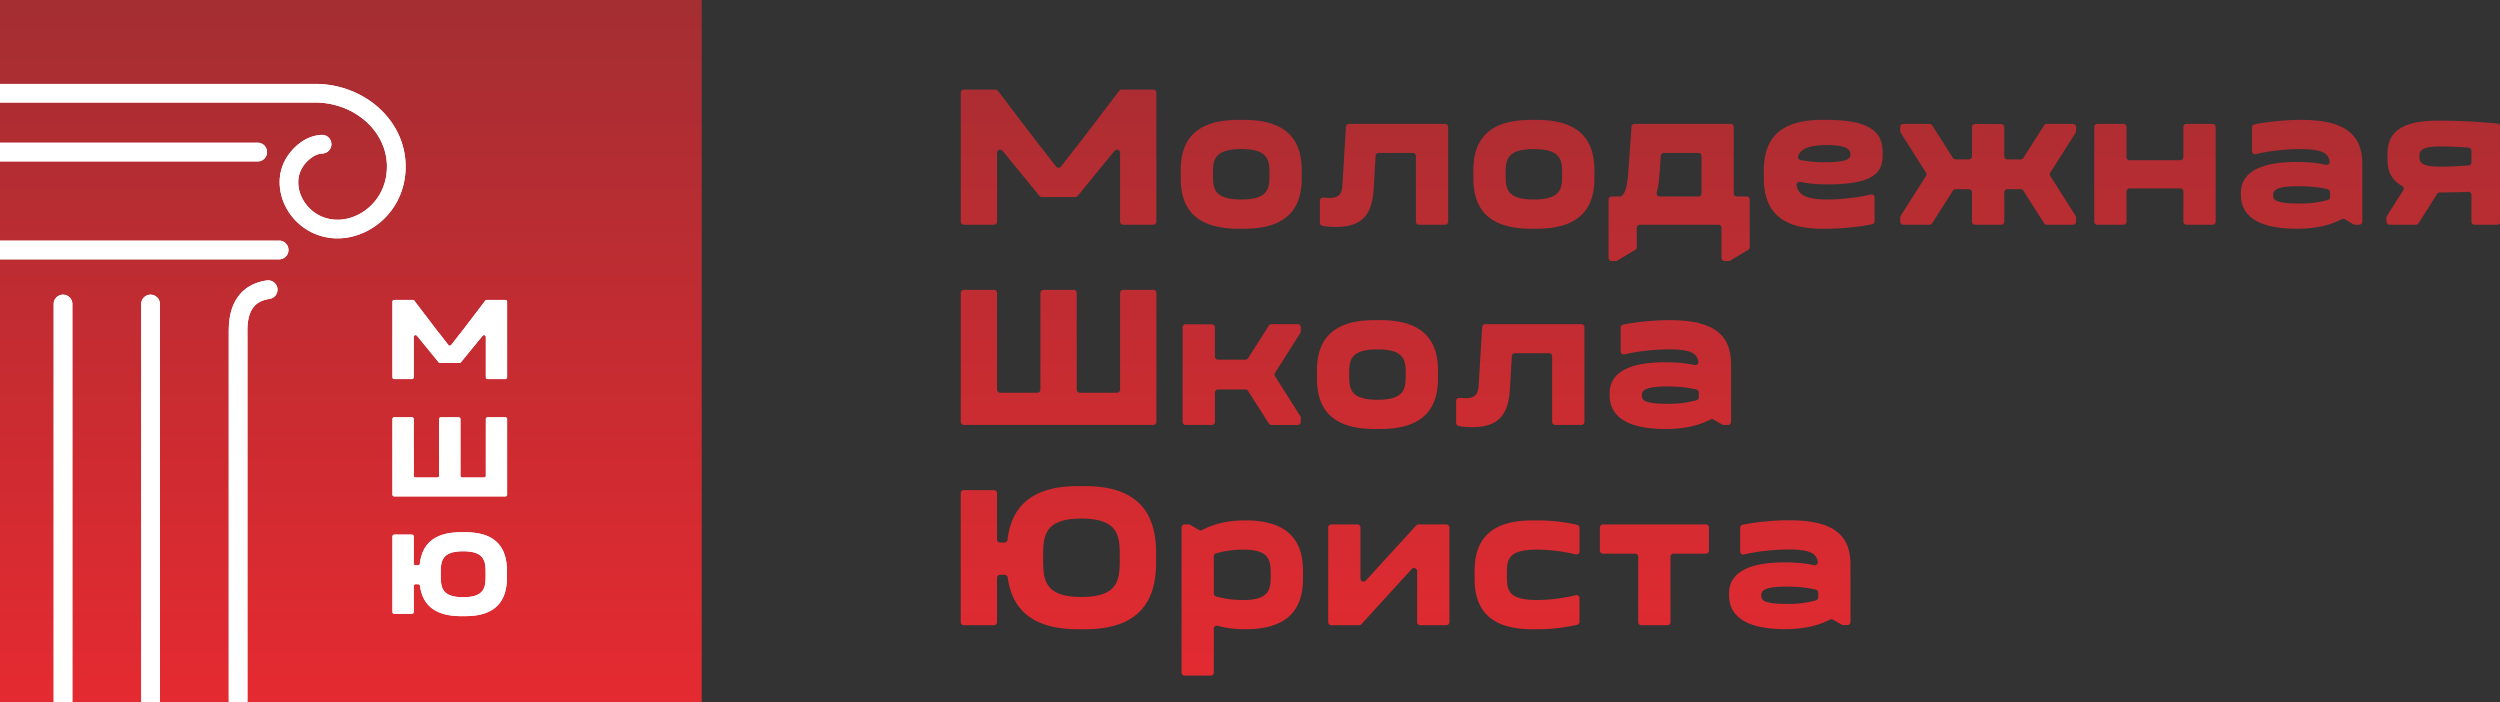 <svg width="146" height="41" fill="none" xmlns="http://www.w3.org/2000/svg"><rect width="100%" height="100%" fill="#333333" stroke="none"/><g clip-path="url(#clip0_981_4725)"><path fill-rule="evenodd" clip-rule="evenodd" d="M40.966 40.99V.003H-.044v40.988h41.01z" fill="url(#paint0_linear_981_4725)"/><path fill-rule="evenodd" clip-rule="evenodd" d="M40.966 40.99V.003H-.044v40.988h41.01zm29.872-30.81c0-.766 0-1.473 1.65-1.473 1.648 0 1.648.707 1.648 1.472 0 .766 0 1.472-1.649 1.472s-1.649-.706-1.649-1.472zm6.832 1.377a5.22 5.22 0 01-.393-.016.176.176 0 00-.137.048.176.176 0 00-.059.134v1.283c0 .087.059.16.144.178.237.052.524.068.787.068 1.626 0 2.132-.8 2.215-2.284l.107-1.865a.182.182 0 01.182-.172h1.99c.1 0 .183.082.183.182v3.828c0 .1.081.182.182.182h1.52c.1 0 .182-.082.182-.182V7.418c0-.1-.082-.182-.182-.182h-5.607a.182.182 0 00-.182.171l-.201 3.35c-.024.517-.165.8-.73.8zm10.26-1.378c0-.765 0-1.472 1.65-1.472 1.649 0 1.649.707 1.649 1.472 0 .766 0 1.472-1.65 1.472-1.649 0-1.649-.706-1.649-1.472zm-1.884.236c0 1.625.73 2.943 3.369 2.943h.33c2.638 0 3.368-1.318 3.368-2.943v-.471c0-1.625-.73-2.943-3.368-2.943h-.33c-2.639 0-3.37 1.318-3.37 2.943v.47zm13.323-1.302v2.18c0 .1-.082.181-.183.181H96.93a.177.177 0 01-.144-.07.177.177 0 01-.032-.159c.086-.321.135-.703.165-1.136L96.99 9.1a.182.182 0 01.182-.17h2.015c.1 0 .183.082.183.182zm-5.43 2.543v3.404c0 .1.081.182.181.182h.239a.175.175 0 00.094-.026l1.046-.627a.178.178 0 00.088-.157v-1.127c0-.1.082-.182.182-.182h4.584c.1 0 .182.081.182.182v1.755c0 .1.082.182.182.182h.238a.173.173 0 00.094-.026l1.046-.627a.177.177 0 00.089-.157v-2.776c0-.1-.082-.182-.182-.182h-.566a.183.183 0 01-.183-.182V7.418c0-.1-.082-.182-.182-.182h-5.609a.182.182 0 00-.181.169l-.2 2.798c-.055.577-.12 1.003-.352 1.222a.176.176 0 01-.125.05h-.484c-.1 0-.182.081-.182.181zm12.78-3.184c1.272 0 1.343.33 1.343.554 0 .211-.082.447-1.461.447a6.867 6.867 0 01-1.454-.131.177.177 0 01-.124-.096.176.176 0 01-.004-.156c.178-.4.625-.618 1.7-.618zm-.118 4.886c.844 0 1.928-.094 2.73-.262a.181.181 0 00.145-.178v-1.383a.178.178 0 00-.07-.143.178.178 0 00-.156-.034c-.796.195-1.843.293-2.519.293-1.338 0-1.705-.31-1.806-.817a.177.177 0 01.052-.166.176.176 0 01.167-.047c.465.105.978.147 1.575.147 2.945 0 3.228-.824 3.228-1.766v-.118c0-1.036-.554-1.883-3.24-1.883h-.33c-2.638 0-3.369 1.318-3.369 2.943v.47c0 1.626.731 2.944 3.369 2.944h.224zm6.238-.32l1.212-1.903a.18.18 0 01.154-.085h.778c.1 0 .182.082.182.183v1.708c0 .1.082.182.182.182h1.521c.1 0 .182-.082.182-.182v-1.708c0-.1.082-.183.182-.183h.778a.18.18 0 01.154.085l1.212 1.903a.176.176 0 00.153.085h1.532a.182.182 0 00.182-.182v-.236a.177.177 0 00-.028-.098l-1.477-2.33a.18.18 0 010-.195l1.477-2.33a.177.177 0 00.028-.098v-.236c0-.1-.081-.182-.182-.182h-1.532a.176.176 0 00-.153.084l-1.212 1.904a.18.18 0 01-.154.084h-.778a.183.183 0 01-.182-.182V7.429c0-.1-.081-.182-.181-.182l-1.521-.01a.176.176 0 00-.129.053.175.175 0 00-.054.13v1.706c0 .1-.082.182-.182.182h-.778a.18.18 0 01-.154-.084l-1.212-1.904a.176.176 0 00-.153-.084h-1.532a.182.182 0 00-.182.182v.236c0 .036.009.067.028.097l1.477 2.33a.18.18 0 010 .196L111 12.607a.177.177 0 00-.028.098v.236c0 .1.081.182.182.182h1.532c.064 0 .119-.03.153-.085zm9.465-5.62v5.523c0 .1.082.182.182.182h1.52a.182.182 0 00.182-.182v-1.755c0-.1.082-.183.183-.183h2.957c.1 0 .182.082.182.183v1.755c0 .1.082.182.183.182h1.52c.1 0 .182-.082.182-.182V7.418c0-.1-.082-.182-.182-.182h-1.52a.183.183 0 00-.183.182v1.755c0 .1-.082.182-.182.182h-2.957a.183.183 0 01-.183-.182V7.418c0-.1-.081-.182-.182-.182h-1.52c-.1 0-.182.082-.182.182zm12.039 4.468c-1.496 0-1.591-.211-1.591-.494 0-.236.071-.518 1.473-.518.666 0 1.215.059 1.709.176a.18.18 0 01.14.178v.275a.18.18 0 01-.133.176 5.819 5.819 0 01-1.598.207zm3.616-2.295c0-1.684-.942-2.59-3.569-2.59-.844 0-1.928.093-2.73.262a.181.181 0 00-.145.178v1.383c0 .058.025.107.07.143a.18.18 0 00.156.034c.793-.196 1.828-.294 2.59-.294 1.312 0 1.634.252 1.717.706a.174.174 0 01-.053.164.177.177 0 01-.166.046c-.493-.11-1.047-.162-1.722-.162-2.45 0-3.239.813-3.239 1.801v.118c0 1.048.73 1.978 3.274 1.978 1.045 0 1.859-.175 2.623-.556a.177.177 0 01.172.005l.509.292a.174.174 0 00.09.024h.241c.1 0 .182-.082.182-.182V9.59zm4.559.141c-1.166 0-1.225-.283-1.225-.589s.059-.589 1.225-.589c.452 0 1.052.02 1.646.069a.182.182 0 01.168.18v.68a.182.182 0 01-.168.18c-.594.05-1.194.069-1.646.069zm-81.758 7.38v5.64c0 .1-.082.182-.182.182H58.41a.183.183 0 01-.182-.182v-5.64c0-.1-.082-.183-.183-.183H56.29c-.1 0-.182.082-.182.183v7.524c0 .1.082.182.182.182h11.062c.1 0 .182-.082.182-.182v-7.524c0-.1-.082-.183-.182-.183h-1.756c-.1 0-.182.082-.182.183v5.64c0 .1-.082.182-.182.182h-2.168a.183.183 0 01-.183-.182v-5.64c0-.1-.081-.183-.182-.183h-1.756c-.1 0-.182.082-.182.183zm15.208 7.524V24.4a.174.174 0 00-.029-.098l-1.476-2.33a.178.178 0 010-.195l1.476-2.33a.174.174 0 00.029-.098v-.236c0-.1-.082-.182-.183-.182h-1.531c-.065 0-.12.03-.154.084l-1.212 1.904a.178.178 0 01-.154.084h-1.602a.183.183 0 01-.183-.182v-1.697c0-.1-.08-.182-.18-.182l-1.52-.01a.176.176 0 00-.13.053.176.176 0 00-.054.13v5.52c0 .1.082.183.182.183h1.52c.1 0 .183-.082.183-.183v-1.707c0-.1.081-.183.182-.183h1.602c.065 0 .12.03.154.085l1.212 1.903c.034.054.09.085.154.085h1.531c.1 0 .183-.082.183-.183zm2.827-2.762c0-.765 0-1.471 1.65-1.471 1.648 0 1.648.706 1.648 1.471 0 .766 0 1.472-1.649 1.472-1.65 0-1.65-.706-1.65-1.472zm-1.885.236c0 1.625.73 2.943 3.37 2.943h.329c2.639 0 3.369-1.318 3.369-2.943v-.471c0-1.625-.73-2.944-3.37-2.944h-.329c-2.638 0-3.369 1.319-3.369 2.944v.47zm8.717 1.142a5.22 5.22 0 01-.393-.016.176.176 0 00-.138.048.176.176 0 00-.058.134V24.7c0 .087.059.16.143.178.238.052.525.068.788.068 1.625 0 2.132-.8 2.214-2.284l.108-1.865a.182.182 0 01.182-.172h1.99c.1 0 .182.082.182.182v3.828c0 .1.082.182.182.182h1.52a.183.183 0 00.183-.183v-5.522c0-.1-.082-.182-.182-.182H86.74a.182.182 0 00-.182.171l-.202 3.35c-.023.517-.165.8-.73.8zm11.85.33c-1.496 0-1.59-.212-1.59-.495 0-.235.07-.518 1.473-.518.666 0 1.215.059 1.71.177a.18.18 0 01.14.177v.275a.18.18 0 01-.134.176 5.827 5.827 0 01-1.598.207zm3.617-2.296c0-1.684-.943-2.59-3.57-2.59-.843 0-1.927.093-2.729.262a.18.18 0 00-.145.178v1.383c0 .058.025.107.07.143a.18.18 0 00.156.034c.793-.196 1.828-.294 2.59-.294 1.312 0 1.635.252 1.717.706a.177.177 0 01-.053.164.177.177 0 01-.166.046c-.493-.11-1.047-.162-1.722-.162-2.45 0-3.24.812-3.24 1.802v.117c0 1.048.73 1.978 3.275 1.978 1.044 0 1.86-.175 2.623-.556a.177.177 0 01.172.005l.509.292a.172.172 0 00.09.024h.241c.1 0 .182-.082.182-.183v-3.35zM60.919 32.568c0-1.189 0-2.284 2.238-2.284s2.238 1.095 2.238 2.285c0 1.2 0 2.295-2.238 2.295s-2.238-1.094-2.238-2.295zm-4.812-3.761v7.524c0 .1.082.182.182.182h1.756c.1 0 .182-.082.182-.182v-2.58c0-.1.082-.182.183-.182h.262a.18.18 0 01.18.158c.233 1.724 1.292 3.021 4.093 3.021h.424c3.24 0 4.146-1.742 4.146-3.873v-.612c0-2.132-.907-3.874-4.146-3.874h-.424c-2.86 0-3.898 1.354-4.107 3.136a.181.181 0 01-.18.16h-.248a.183.183 0 01-.182-.182v-2.696c0-.1-.082-.183-.183-.183H56.29c-.1 0-.182.082-.182.183zm16.512 3.29c1.59 0 1.59.707 1.59 1.472s0 1.472-1.59 1.472c-.594 0-1.118-.07-1.6-.207a.18.18 0 01-.132-.175v-2.167a.18.18 0 01.131-.175 5.678 5.678 0 011.6-.22zm10.088-1.412l-2.94 3.22a.18.18 0 01-.2.047.18.18 0 01-.116-.17v-2.974c0-.1-.082-.182-.182-.182h-1.52c-.1 0-.183.082-.183.182v5.523c0 .1.082.182.182.182h1.623c.053 0 .098-.02.134-.06l2.94-3.22a.18.18 0 01.2-.046.18.18 0 01.116.17v2.974c0 .1.082.182.182.182h1.52c.1 0 .183-.082.183-.182v-5.523c0-.1-.082-.182-.182-.182H82.84a.176.176 0 00-.134.06zm3.411 3.12c0 1.624.73 2.943 3.37 2.943h.33c.795 0 1.56-.093 2.285-.26a.18.18 0 00.14-.178v-1.373a.177.177 0 00-.07-.144.177.177 0 00-.156-.033 9.799 9.799 0 01-2.247.281c-1.767 0-1.767-.624-1.767-1.472 0-.847 0-1.471 1.767-1.471.592 0 1.44.078 2.247.28.056.015.11.003.157-.032a.177.177 0 00.07-.144v-1.373a.18.18 0 00-.141-.178c-.725-.167-1.49-.26-2.286-.26h-.33c-2.638 0-3.369 1.318-3.369 2.943v.47zm11.438 2.526v-3.816c0-.1.082-.182.183-.182h1.885c.1 0 .182-.082.182-.182v-1.343c0-.1-.082-.182-.182-.182h-6.008c-.1 0-.183.082-.183.182v1.343c0 .1.082.182.183.182h1.873c.1 0 .183.082.183.182v3.816c0 .1.081.182.182.182h1.52c.1 0 .182-.082.182-.182zm-34.62-24.888l2.154-2.634a.18.18 0 01.202-.057.18.18 0 01.121.172v4.017c0 .1.082.182.182.182h1.756c.1 0 .182-.082.182-.182V5.416c0-.1-.082-.182-.182-.182h-1.848a.177.177 0 00-.145.072L62.88 8.561v-.015l-.916 1.18a.177.177 0 01-.144.072.177.177 0 01-.144-.071l-.916-1.181v.015l-2.478-3.255a.177.177 0 00-.145-.072H56.29c-.1 0-.182.082-.182.183v7.524c0 .1.082.182.182.182h1.756c.1 0 .182-.082.182-.182V8.924a.18.18 0 01.121-.172.18.18 0 01.203.057l2.154 2.634a.176.176 0 00.141.067h1.948a.176.176 0 00.141-.067zm83.092 1.498V7.399a.182.182 0 00-.163-.18 32.945 32.945 0 00-3.288-.171h-.26c-2.261 0-2.886.835-2.886 1.907v.377c0 .628.21 1.177.85 1.527a.175.175 0 01.089.114.177.177 0 01-.023.143l-.946 1.491a.178.178 0 00-.029.098v.236c0 .1.082.182.183.182h1.532c.064 0 .119-.03.153-.084l1.094-1.716a.179.179 0 01.154-.084h.089c.504 0 1.036-.01 1.563-.036a.176.176 0 01.135.05c.038.035.057.08.057.131v1.557c0 .1.082.182.182.182h1.332c.1 0 .182-.082.182-.182zM69.185 39.456h1.52c.1 0 .182-.082.182-.182v-2.552c0-.059.025-.11.072-.145a.177.177 0 01.159-.03c.48.132 1.009.201 1.607.201 2.638 0 3.369-1.319 3.369-2.943v-.471c0-1.625-.73-2.944-3.37-2.944-.984 0-1.795.185-2.526.565a.178.178 0 01-.177-.004l-.505-.3a.174.174 0 00-.092-.025h-.24c-.1 0-.182.082-.182.182v8.466c0 .1.082.182.183.182zm-.232-29.041c0 1.625.73 2.943 3.37 2.943h.33c2.638 0 3.368-1.318 3.368-2.943v-.471c0-1.625-.73-2.944-3.369-2.944h-.33c-2.638 0-3.369 1.319-3.369 2.944v.47zm35.5 24.854c-1.496 0-1.591-.212-1.591-.494 0-.236.071-.518 1.473-.518.667 0 1.215.058 1.709.176a.18.18 0 01.14.177v.276a.18.18 0 01-.133.175 5.819 5.819 0 01-1.598.208zm3.616-2.296c0-1.683-.942-2.59-3.569-2.59-.844 0-1.927.094-2.73.262a.181.181 0 00-.145.179v1.382a.18.18 0 00.07.144c.046.035.1.047.156.033.793-.195 1.828-.293 2.59-.293 1.312 0 1.635.252 1.717.706a.174.174 0 01-.053.164.177.177 0 01-.166.046c-.493-.11-1.047-.162-1.722-.162-2.45 0-3.239.812-3.239 1.801v.118c0 1.047.73 1.978 3.274 1.978 1.045 0 1.859-.175 2.623-.556a.177.177 0 01.172.004l.509.292a.175.175 0 00.09.024h.241c.1 0 .182-.082.182-.182v-3.35z" fill="url(#paint1_linear_981_4725)"/><path fill-rule="evenodd" clip-rule="evenodd" d="M26.92 21.153l1.263-1.544a.105.105 0 01.119-.033c.043.016.07.055.07.1v2.355c0 .058.049.106.108.106h1.029a.107.107 0 00.106-.106v-4.41a.107.107 0 00-.106-.106h-1.083a.103.103 0 00-.085.042l-1.452 1.907v-.009l-.537.692a.104.104 0 01-.085.042.104.104 0 01-.084-.042l-.537-.692v.01l-1.452-1.908a.104.104 0 00-.085-.042h-1.083a.107.107 0 00-.107.106v4.41c0 .058.048.106.107.106h1.03a.107.107 0 00.106-.106v-2.354c0-.046.027-.085.07-.1a.105.105 0 01.12.032l1.262 1.544c.021.026.05.04.083.04h1.14a.104.104 0 00.084-.04zm-4 10.175v4.41c0 .059.047.106.106.106h1.03a.107.107 0 00.106-.106v-1.512c0-.059.048-.107.107-.107h.153c.054 0 .099.04.106.093.136 1.01.757 1.77 2.398 1.77h.249c1.898 0 2.43-1.02 2.43-2.27v-.359c0-1.248-.532-2.27-2.43-2.27h-.249c-1.675 0-2.284.794-2.406 1.838a.106.106 0 01-.106.095h-.145a.107.107 0 01-.107-.107v-1.58a.107.107 0 00-.107-.107h-1.029a.107.107 0 00-.107.106zm2.819 2.205c0-.697 0-1.339 1.311-1.339 1.312 0 1.312.642 1.312 1.339 0 .704 0 1.345-1.311 1.345-1.312 0-1.312-.641-1.312-1.345zm-.093-9.058v3.305a.107.107 0 01-.107.107h-1.27a.107.107 0 01-.107-.107v-3.305a.107.107 0 00-.107-.107h-1.029a.107.107 0 00-.107.107v4.41c0 .058.048.106.107.106h6.483a.107.107 0 00.106-.107v-4.41a.107.107 0 00-.106-.106h-1.03a.107.107 0 00-.106.107v3.305a.107.107 0 01-.107.107h-1.27a.107.107 0 01-.107-.107v-3.305a.107.107 0 00-.107-.107h-1.03a.107.107 0 00-.106.107z" fill="#fff"/><path d="M18.836 7.878a.544.544 0 01.013 1.086 1.098 1.098 0 00-.53.162v.001a1.981 1.981 0 00-.562.507 1.673 1.673 0 00-.338 1.051c.006.311.091.626.242.915.154.293.375.559.65.768.388.294.886.476 1.46.465.712-.013 1.461-.353 2.011-.95.489-.53.815-1.266.815-2.159 0-1.015-.458-1.933-1.194-2.604-.759-.691-1.808-1.121-2.958-1.133v.002H-.045V4.9h18.494c1.43.013 2.739.55 3.688 1.414.956.871 1.552 2.073 1.552 3.409 0 1.189-.443 2.177-1.105 2.896-.752.816-1.793 1.282-2.796 1.3a3.392 3.392 0 01-3.09-1.818 3.157 3.157 0 01-.366-1.4 2.737 2.737 0 01.56-1.724c.212-.28.513-.58.877-.793h.003a2.17 2.17 0 011.064-.307zm-3.256 8.5a.545.545 0 11.162 1.078c-.393.06-.712.204-.924.465-.23.282-.364.716-.37 1.343h.002v21.727h-1.091V19.264h.002v-.004c.008-.896.23-1.555.613-2.025.4-.492.953-.758 1.606-.857zM3.135 40.99V17.732a.546.546 0 011.091 0v23.26H3.135zM-.044 14.054h16.312a.546.546 0 110 1.09H-.044v-1.09zM8.247 40.99V17.732a.546.546 0 011.091 0v23.26H8.247z" fill="#fff"/><path d="M-.044 8.336h15.07a.546.546 0 110 1.091H-.043v-1.09z" fill="#fff"/><path fill-rule="evenodd" clip-rule="evenodd" d="M26.92 21.153l1.263-1.544a.105.105 0 01.119-.033c.043.016.07.055.07.1v2.355c0 .058.049.106.108.106h1.029a.107.107 0 00.106-.106v-4.41a.107.107 0 00-.106-.106h-1.083a.103.103 0 00-.085.042l-1.452 1.907v-.009l-.537.692a.104.104 0 01-.085.042.104.104 0 01-.084-.042l-.537-.692v.01l-1.452-1.908a.104.104 0 00-.085-.042h-1.083a.107.107 0 00-.107.106v4.41c0 .058.048.106.107.106h1.03a.107.107 0 00.106-.106v-2.354c0-.046.027-.085.07-.1a.105.105 0 01.12.032l1.262 1.544c.021.026.05.04.083.04h1.14a.104.104 0 00.084-.04zm-4 10.175v4.41c0 .059.047.106.106.106h1.03a.107.107 0 00.106-.106v-1.512c0-.059.048-.107.107-.107h.153c.054 0 .099.04.106.093.136 1.01.757 1.77 2.398 1.77h.249c1.898 0 2.43-1.02 2.43-2.27v-.359c0-1.248-.532-2.27-2.43-2.27h-.249c-1.675 0-2.284.794-2.406 1.838a.106.106 0 01-.106.095h-.145a.107.107 0 01-.107-.107v-1.58a.107.107 0 00-.107-.107h-1.029a.107.107 0 00-.107.106zm2.819 2.205c0-.697 0-1.339 1.311-1.339 1.312 0 1.312.642 1.312 1.339 0 .704 0 1.345-1.311 1.345-1.312 0-1.312-.641-1.312-1.345zm-.093-9.058v3.305a.107.107 0 01-.107.107h-1.27a.107.107 0 01-.107-.107v-3.305a.107.107 0 00-.107-.107h-1.029a.107.107 0 00-.107.107v4.41c0 .058.048.106.107.106h6.483a.107.107 0 00.106-.107v-4.41a.107.107 0 00-.106-.106h-1.03a.107.107 0 00-.106.107v3.305a.107.107 0 01-.107.107h-1.27a.107.107 0 01-.107-.107v-3.305a.107.107 0 00-.107-.107h-1.03a.107.107 0 00-.106.107z" fill="#fff"/><path d="M18.836 7.878a.544.544 0 01.013 1.086 1.098 1.098 0 00-.53.162v.001a1.981 1.981 0 00-.562.507 1.673 1.673 0 00-.338 1.051c.006.311.091.626.242.915.154.293.375.559.65.768.388.294.886.476 1.46.465.712-.013 1.461-.353 2.011-.95.489-.53.815-1.266.815-2.159 0-1.015-.458-1.933-1.194-2.604-.759-.691-1.808-1.121-2.958-1.133v.002H-.045V4.9h18.494c1.43.013 2.739.55 3.688 1.414.956.871 1.552 2.073 1.552 3.409 0 1.189-.443 2.177-1.105 2.896-.752.816-1.793 1.282-2.796 1.3a3.392 3.392 0 01-3.09-1.818 3.157 3.157 0 01-.366-1.4 2.737 2.737 0 01.56-1.724c.212-.28.513-.58.877-.793h.003a2.17 2.17 0 011.064-.307zm-3.256 8.5a.545.545 0 11.162 1.078c-.393.06-.712.204-.924.465-.23.282-.364.716-.37 1.343h.002v21.727h-1.091V19.264h.002v-.004c.008-.896.23-1.555.613-2.025.4-.492.953-.758 1.606-.857zM3.135 40.99V17.732a.546.546 0 011.091 0v23.26H3.135zM-.044 14.054h16.312a.546.546 0 110 1.09H-.044v-1.09zM8.247 40.99V17.732a.546.546 0 011.091 0v23.26H8.247z" fill="#fff"/><path d="M-.044 8.336h15.07a.546.546 0 110 1.091H-.043v-1.09z" fill="#fff"/></g><defs><linearGradient id="paint0_linear_981_4725" x1="20.461" y1=".002" x2="20.461" y2="40.991" gradientUnits="userSpaceOnUse"><stop stop-color="#A42E32"/><stop offset="1" stop-color="#E52A31"/></linearGradient><linearGradient id="paint1_linear_981_4725" x1="72.992" y1=".002" x2="72.992" y2="40.991" gradientUnits="userSpaceOnUse"><stop stop-color="#A42E32"/><stop offset="1" stop-color="#E52A31"/></linearGradient><clipPath id="clip0_981_4725"><path fill="#fff" d="M0 0h146v41H0z"/></clipPath></defs></svg>